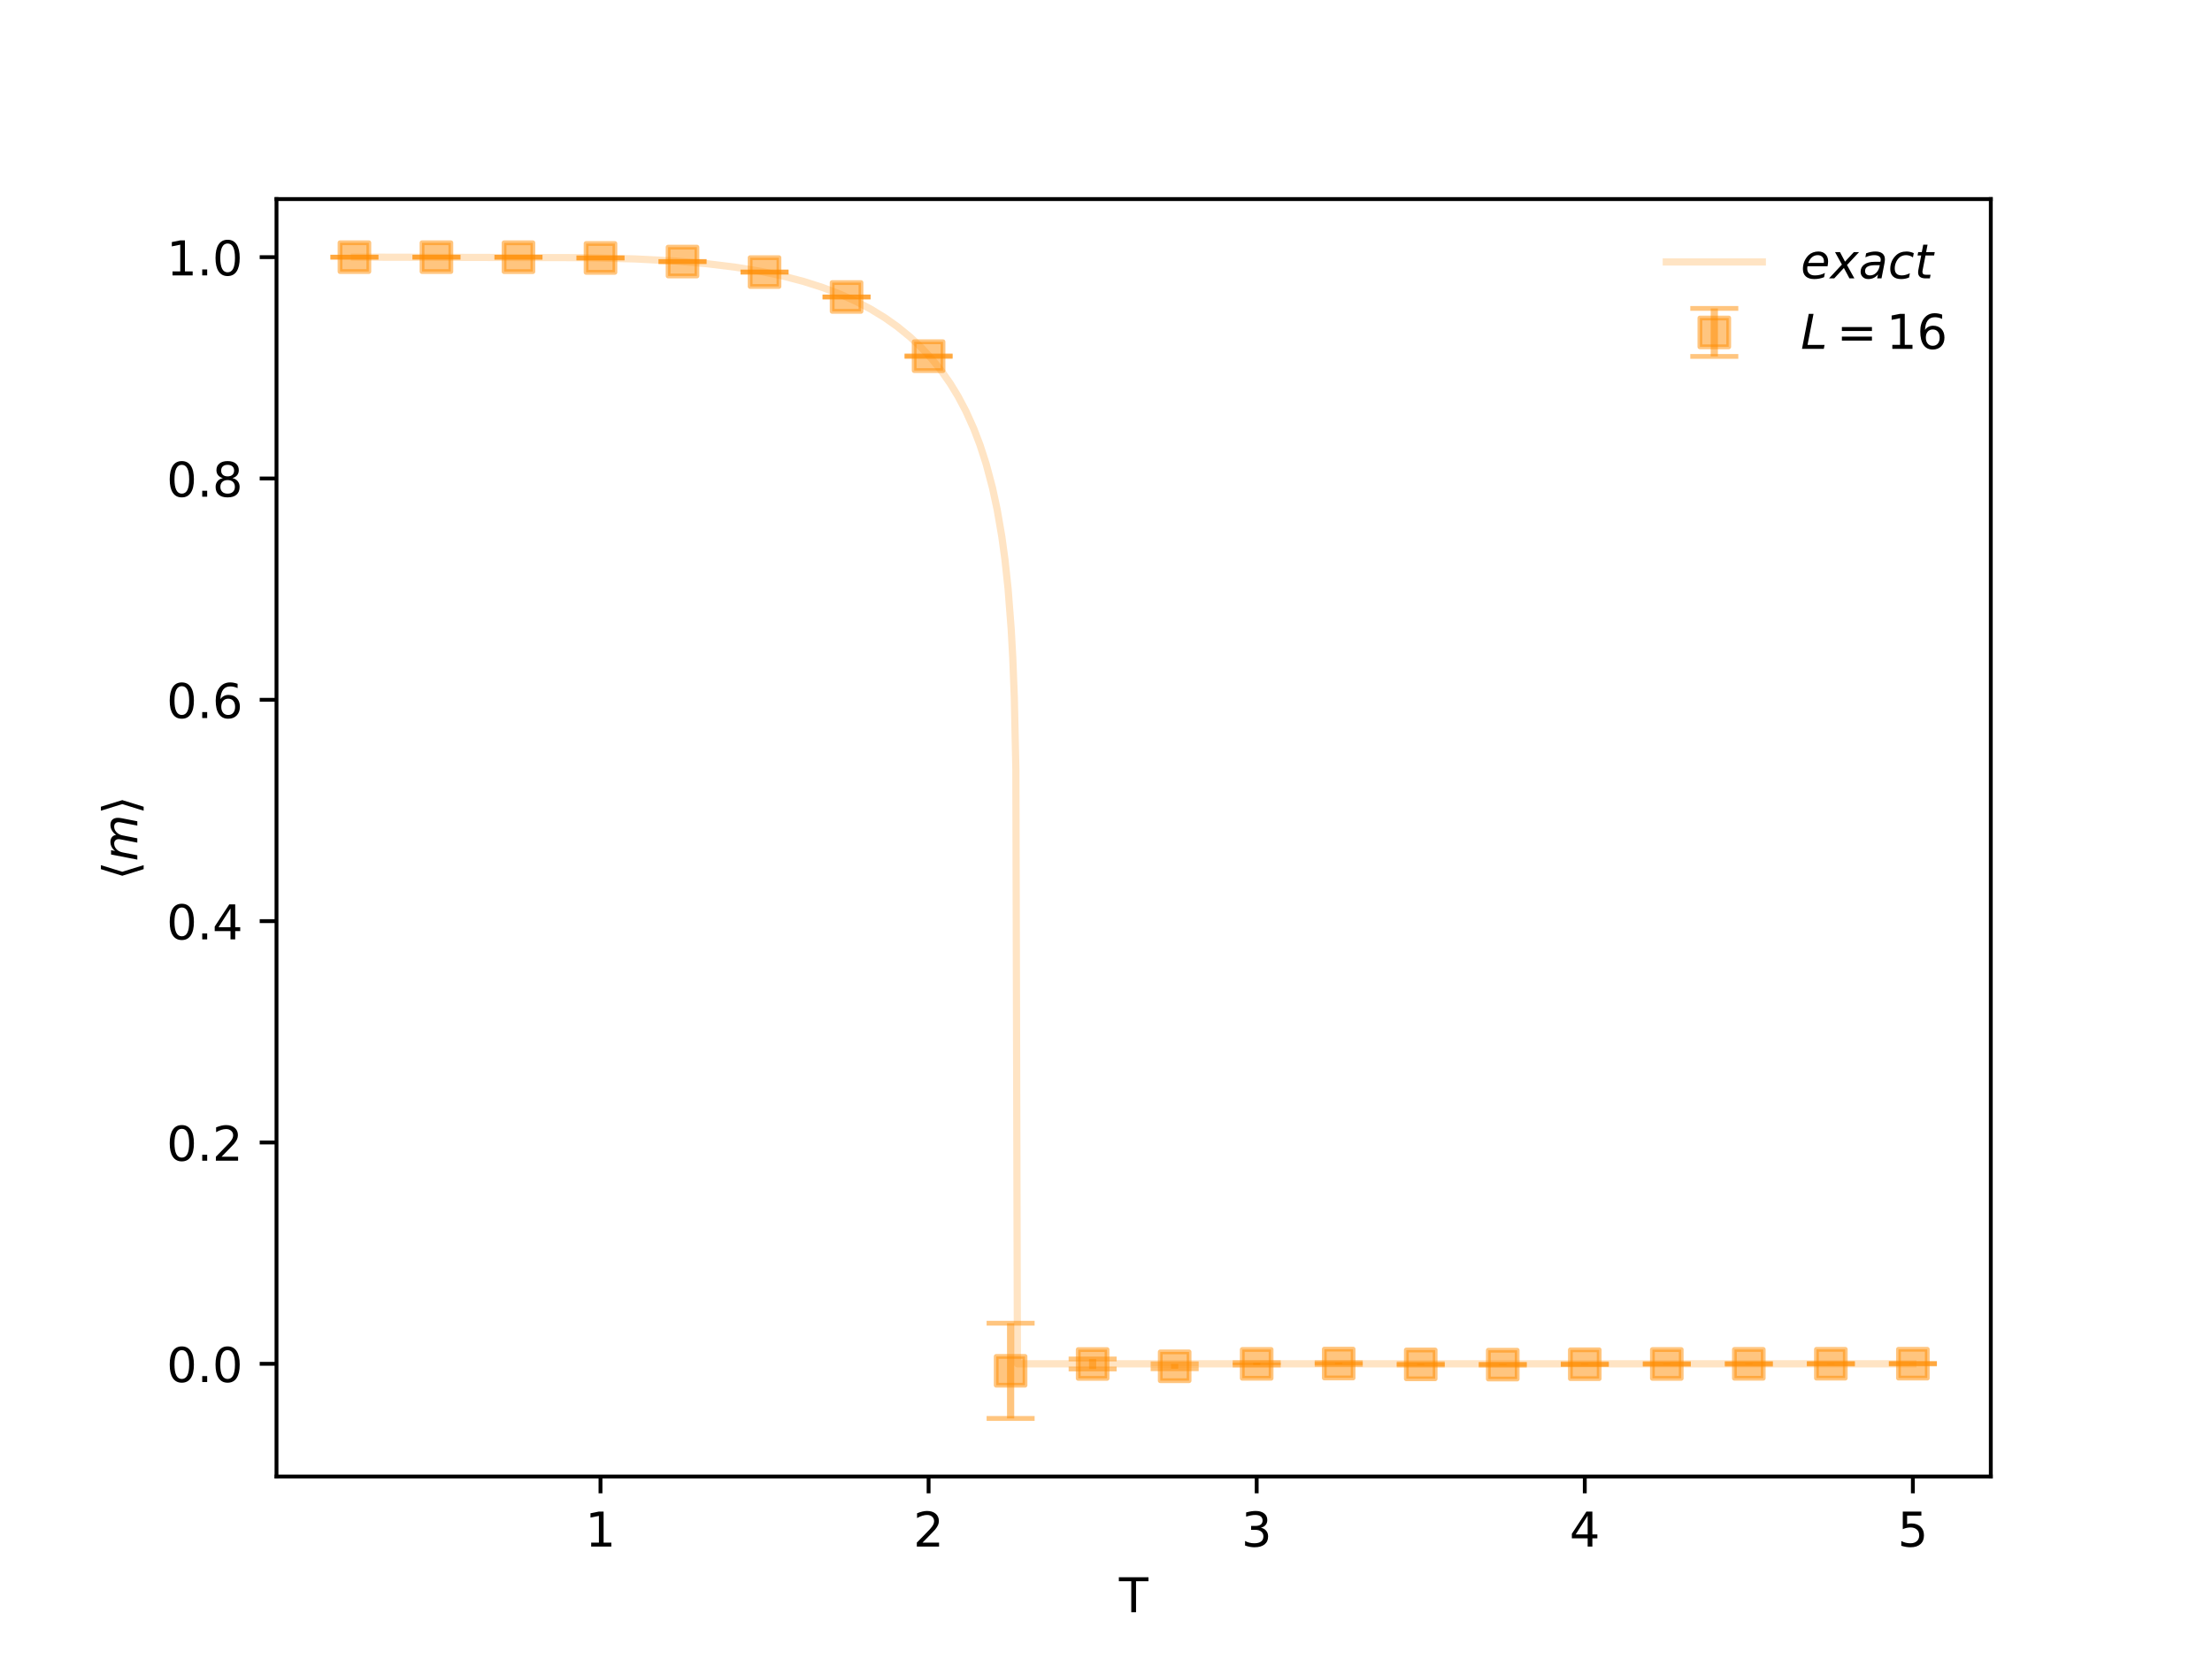 <?xml version="1.0" encoding="utf-8" standalone="no"?>
<!DOCTYPE svg PUBLIC "-//W3C//DTD SVG 1.1//EN"
  "http://www.w3.org/Graphics/SVG/1.1/DTD/svg11.dtd">
<!-- Created with matplotlib (https://matplotlib.org/) -->
<svg height="345.6pt" version="1.1" viewBox="0 0 460.8 345.6" width="460.8pt" xmlns="http://www.w3.org/2000/svg" xmlns:xlink="http://www.w3.org/1999/xlink">
 <defs>
  <style type="text/css">*{stroke-linecap:butt;stroke-linejoin:round;}</style>
 </defs>
 <g id="figure_1">
  <g id="patch_1">
   <path d="M 0 345.6 
L 460.8 345.6 
L 460.8 0 
L 0 0 
z
" style="fill:#ffffff;"/>
  </g>
  <g id="axes_1">
   <g id="patch_2">
    <path d="M 57.6 307.584 
L 414.72 307.584 
L 414.72 41.472 
L 57.6 41.472 
z
" style="fill:#ffffff;"/>
   </g>
   <g id="line2d_1">
    <path clip-path="url(#p948178f340)" d="M 73.833 53.568 
L 121.605 53.675 
L 132.329 53.941 
L 140.454 54.362 
L 147.278 54.938 
L 153.128 55.651 
L 158.327 56.501 
L 163.202 57.528 
L 167.427 58.638 
L 171.327 59.881 
L 174.901 61.242 
L 178.151 62.697 
L 181.401 64.402 
L 184.326 66.193 
L 186.926 68.03 
L 189.525 70.147 
L 191.8 72.278 
L 194.075 74.731 
L 196.025 77.148 
L 197.975 79.93 
L 199.6 82.599 
L 201.225 85.676 
L 202.85 89.286 
L 204.15 92.685 
L 205.449 96.705 
L 206.749 101.608 
L 207.724 106.139 
L 208.699 111.805 
L 209.349 116.567 
L 209.999 122.626 
L 210.649 131.033 
L 210.974 136.937 
L 211.299 145.269 
L 211.624 160.237 
L 211.949 284.104 
L 398.487 284.104 
L 398.487 284.104 
" style="fill:none;stroke:#ffe4c4;stroke-linecap:square;stroke-width:1.5;"/>
   </g>
   <g id="LineCollection_1">
    <path clip-path="url(#p948178f340)" d="M 73.833 53.568 
L 73.833 53.568 
" style="fill:none;stroke:#ff8c00;stroke-opacity:0.5;stroke-width:1.5;"/>
    <path clip-path="url(#p948178f340)" d="M 90.92 53.568 
L 90.92 53.568 
" style="fill:none;stroke:#ff8c00;stroke-opacity:0.5;stroke-width:1.5;"/>
    <path clip-path="url(#p948178f340)" d="M 108.007 53.579 
L 108.007 53.579 
" style="fill:none;stroke:#ff8c00;stroke-opacity:0.5;stroke-width:1.5;"/>
    <path clip-path="url(#p948178f340)" d="M 125.094 53.735 
L 125.094 53.733 
" style="fill:none;stroke:#ff8c00;stroke-opacity:0.5;stroke-width:1.5;"/>
    <path clip-path="url(#p948178f340)" d="M 142.181 54.489 
L 142.181 54.484 
" style="fill:none;stroke:#ff8c00;stroke-opacity:0.5;stroke-width:1.5;"/>
    <path clip-path="url(#p948178f340)" d="M 159.268 56.683 
L 159.268 56.673 
" style="fill:none;stroke:#ff8c00;stroke-opacity:0.5;stroke-width:1.5;"/>
    <path clip-path="url(#p948178f340)" d="M 176.355 61.877 
L 176.355 61.849 
" style="fill:none;stroke:#ff8c00;stroke-opacity:0.5;stroke-width:1.5;"/>
    <path clip-path="url(#p948178f340)" d="M 193.442 74.263 
L 193.442 74.129 
" style="fill:none;stroke:#ff8c00;stroke-opacity:0.5;stroke-width:1.5;"/>
    <path clip-path="url(#p948178f340)" d="M 210.529 295.488 
L 210.529 275.649 
" style="fill:none;stroke:#ff8c00;stroke-opacity:0.5;stroke-width:1.5;"/>
    <path clip-path="url(#p948178f340)" d="M 227.616 285.187 
L 227.616 283.099 
" style="fill:none;stroke:#ff8c00;stroke-opacity:0.5;stroke-width:1.5;"/>
    <path clip-path="url(#p948178f340)" d="M 244.704 285.141 
L 244.704 284.111 
" style="fill:none;stroke:#ff8c00;stroke-opacity:0.5;stroke-width:1.5;"/>
    <path clip-path="url(#p948178f340)" d="M 261.791 284.363 
L 261.791 283.873 
" style="fill:none;stroke:#ff8c00;stroke-opacity:0.5;stroke-width:1.5;"/>
    <path clip-path="url(#p948178f340)" d="M 278.878 284.215 
L 278.878 283.88 
" style="fill:none;stroke:#ff8c00;stroke-opacity:0.5;stroke-width:1.5;"/>
    <path clip-path="url(#p948178f340)" d="M 295.965 284.351 
L 295.965 284.097 
" style="fill:none;stroke:#ff8c00;stroke-opacity:0.5;stroke-width:1.5;"/>
    <path clip-path="url(#p948178f340)" d="M 313.052 284.377 
L 313.052 284.178 
" style="fill:none;stroke:#ff8c00;stroke-opacity:0.5;stroke-width:1.5;"/>
    <path clip-path="url(#p948178f340)" d="M 330.139 284.271 
L 330.139 284.112 
" style="fill:none;stroke:#ff8c00;stroke-opacity:0.5;stroke-width:1.5;"/>
    <path clip-path="url(#p948178f340)" d="M 347.226 284.206 
L 347.226 284.067 
" style="fill:none;stroke:#ff8c00;stroke-opacity:0.5;stroke-width:1.5;"/>
    <path clip-path="url(#p948178f340)" d="M 364.313 284.183 
L 364.313 284.043 
" style="fill:none;stroke:#ff8c00;stroke-opacity:0.5;stroke-width:1.5;"/>
    <path clip-path="url(#p948178f340)" d="M 381.4 284.146 
L 381.4 284.036 
" style="fill:none;stroke:#ff8c00;stroke-opacity:0.5;stroke-width:1.5;"/>
    <path clip-path="url(#p948178f340)" d="M 398.487 284.136 
L 398.487 284.025 
" style="fill:none;stroke:#ff8c00;stroke-opacity:0.5;stroke-width:1.5;"/>
   </g>
   <g id="line2d_2">
    <defs>
     <path d="M 5 0 
L -5 -0 
" id="m5603b794c0" style="stroke:#ff8c00;stroke-opacity:0.5;"/>
    </defs>
    <g clip-path="url(#p948178f340)">
     <use style="fill:#ff8c00;fill-opacity:0.5;stroke:#ff8c00;stroke-opacity:0.5;" x="73.833" xlink:href="#m5603b794c0" y="53.568"/>
     <use style="fill:#ff8c00;fill-opacity:0.5;stroke:#ff8c00;stroke-opacity:0.5;" x="90.92" xlink:href="#m5603b794c0" y="53.568"/>
     <use style="fill:#ff8c00;fill-opacity:0.5;stroke:#ff8c00;stroke-opacity:0.5;" x="108.007" xlink:href="#m5603b794c0" y="53.579"/>
     <use style="fill:#ff8c00;fill-opacity:0.5;stroke:#ff8c00;stroke-opacity:0.5;" x="125.094" xlink:href="#m5603b794c0" y="53.735"/>
     <use style="fill:#ff8c00;fill-opacity:0.5;stroke:#ff8c00;stroke-opacity:0.5;" x="142.181" xlink:href="#m5603b794c0" y="54.489"/>
     <use style="fill:#ff8c00;fill-opacity:0.5;stroke:#ff8c00;stroke-opacity:0.5;" x="159.268" xlink:href="#m5603b794c0" y="56.683"/>
     <use style="fill:#ff8c00;fill-opacity:0.5;stroke:#ff8c00;stroke-opacity:0.5;" x="176.355" xlink:href="#m5603b794c0" y="61.877"/>
     <use style="fill:#ff8c00;fill-opacity:0.5;stroke:#ff8c00;stroke-opacity:0.5;" x="193.442" xlink:href="#m5603b794c0" y="74.263"/>
     <use style="fill:#ff8c00;fill-opacity:0.5;stroke:#ff8c00;stroke-opacity:0.5;" x="210.529" xlink:href="#m5603b794c0" y="295.488"/>
     <use style="fill:#ff8c00;fill-opacity:0.5;stroke:#ff8c00;stroke-opacity:0.5;" x="227.616" xlink:href="#m5603b794c0" y="285.187"/>
     <use style="fill:#ff8c00;fill-opacity:0.5;stroke:#ff8c00;stroke-opacity:0.5;" x="244.704" xlink:href="#m5603b794c0" y="285.141"/>
     <use style="fill:#ff8c00;fill-opacity:0.5;stroke:#ff8c00;stroke-opacity:0.5;" x="261.791" xlink:href="#m5603b794c0" y="284.363"/>
     <use style="fill:#ff8c00;fill-opacity:0.5;stroke:#ff8c00;stroke-opacity:0.5;" x="278.878" xlink:href="#m5603b794c0" y="284.215"/>
     <use style="fill:#ff8c00;fill-opacity:0.5;stroke:#ff8c00;stroke-opacity:0.5;" x="295.965" xlink:href="#m5603b794c0" y="284.351"/>
     <use style="fill:#ff8c00;fill-opacity:0.5;stroke:#ff8c00;stroke-opacity:0.5;" x="313.052" xlink:href="#m5603b794c0" y="284.377"/>
     <use style="fill:#ff8c00;fill-opacity:0.5;stroke:#ff8c00;stroke-opacity:0.5;" x="330.139" xlink:href="#m5603b794c0" y="284.271"/>
     <use style="fill:#ff8c00;fill-opacity:0.5;stroke:#ff8c00;stroke-opacity:0.5;" x="347.226" xlink:href="#m5603b794c0" y="284.206"/>
     <use style="fill:#ff8c00;fill-opacity:0.5;stroke:#ff8c00;stroke-opacity:0.5;" x="364.313" xlink:href="#m5603b794c0" y="284.183"/>
     <use style="fill:#ff8c00;fill-opacity:0.5;stroke:#ff8c00;stroke-opacity:0.5;" x="381.4" xlink:href="#m5603b794c0" y="284.146"/>
     <use style="fill:#ff8c00;fill-opacity:0.5;stroke:#ff8c00;stroke-opacity:0.5;" x="398.487" xlink:href="#m5603b794c0" y="284.136"/>
    </g>
   </g>
   <g id="line2d_3">
    <g clip-path="url(#p948178f340)">
     <use style="fill:#ff8c00;fill-opacity:0.5;stroke:#ff8c00;stroke-opacity:0.5;" x="73.833" xlink:href="#m5603b794c0" y="53.568"/>
     <use style="fill:#ff8c00;fill-opacity:0.5;stroke:#ff8c00;stroke-opacity:0.5;" x="90.92" xlink:href="#m5603b794c0" y="53.568"/>
     <use style="fill:#ff8c00;fill-opacity:0.5;stroke:#ff8c00;stroke-opacity:0.5;" x="108.007" xlink:href="#m5603b794c0" y="53.579"/>
     <use style="fill:#ff8c00;fill-opacity:0.5;stroke:#ff8c00;stroke-opacity:0.5;" x="125.094" xlink:href="#m5603b794c0" y="53.733"/>
     <use style="fill:#ff8c00;fill-opacity:0.5;stroke:#ff8c00;stroke-opacity:0.5;" x="142.181" xlink:href="#m5603b794c0" y="54.484"/>
     <use style="fill:#ff8c00;fill-opacity:0.5;stroke:#ff8c00;stroke-opacity:0.5;" x="159.268" xlink:href="#m5603b794c0" y="56.673"/>
     <use style="fill:#ff8c00;fill-opacity:0.5;stroke:#ff8c00;stroke-opacity:0.5;" x="176.355" xlink:href="#m5603b794c0" y="61.849"/>
     <use style="fill:#ff8c00;fill-opacity:0.5;stroke:#ff8c00;stroke-opacity:0.5;" x="193.442" xlink:href="#m5603b794c0" y="74.129"/>
     <use style="fill:#ff8c00;fill-opacity:0.5;stroke:#ff8c00;stroke-opacity:0.5;" x="210.529" xlink:href="#m5603b794c0" y="275.649"/>
     <use style="fill:#ff8c00;fill-opacity:0.5;stroke:#ff8c00;stroke-opacity:0.5;" x="227.616" xlink:href="#m5603b794c0" y="283.099"/>
     <use style="fill:#ff8c00;fill-opacity:0.5;stroke:#ff8c00;stroke-opacity:0.5;" x="244.704" xlink:href="#m5603b794c0" y="284.111"/>
     <use style="fill:#ff8c00;fill-opacity:0.5;stroke:#ff8c00;stroke-opacity:0.5;" x="261.791" xlink:href="#m5603b794c0" y="283.873"/>
     <use style="fill:#ff8c00;fill-opacity:0.5;stroke:#ff8c00;stroke-opacity:0.5;" x="278.878" xlink:href="#m5603b794c0" y="283.88"/>
     <use style="fill:#ff8c00;fill-opacity:0.5;stroke:#ff8c00;stroke-opacity:0.5;" x="295.965" xlink:href="#m5603b794c0" y="284.097"/>
     <use style="fill:#ff8c00;fill-opacity:0.5;stroke:#ff8c00;stroke-opacity:0.5;" x="313.052" xlink:href="#m5603b794c0" y="284.178"/>
     <use style="fill:#ff8c00;fill-opacity:0.5;stroke:#ff8c00;stroke-opacity:0.5;" x="330.139" xlink:href="#m5603b794c0" y="284.112"/>
     <use style="fill:#ff8c00;fill-opacity:0.5;stroke:#ff8c00;stroke-opacity:0.5;" x="347.226" xlink:href="#m5603b794c0" y="284.067"/>
     <use style="fill:#ff8c00;fill-opacity:0.5;stroke:#ff8c00;stroke-opacity:0.5;" x="364.313" xlink:href="#m5603b794c0" y="284.043"/>
     <use style="fill:#ff8c00;fill-opacity:0.5;stroke:#ff8c00;stroke-opacity:0.5;" x="381.4" xlink:href="#m5603b794c0" y="284.036"/>
     <use style="fill:#ff8c00;fill-opacity:0.5;stroke:#ff8c00;stroke-opacity:0.5;" x="398.487" xlink:href="#m5603b794c0" y="284.025"/>
    </g>
   </g>
   <g id="line2d_4">
    <defs>
     <path d="M -3 3 
L 3 3 
L 3 -3 
L -3 -3 
z
" id="m098c42a9d0" style="stroke:#ff8c00;stroke-linejoin:miter;stroke-opacity:0.5;"/>
    </defs>
    <g clip-path="url(#p948178f340)">
     <use style="fill:#ff8c00;fill-opacity:0.5;stroke:#ff8c00;stroke-linejoin:miter;stroke-opacity:0.5;" x="73.833" xlink:href="#m098c42a9d0" y="53.568"/>
     <use style="fill:#ff8c00;fill-opacity:0.5;stroke:#ff8c00;stroke-linejoin:miter;stroke-opacity:0.5;" x="90.92" xlink:href="#m098c42a9d0" y="53.568"/>
     <use style="fill:#ff8c00;fill-opacity:0.5;stroke:#ff8c00;stroke-linejoin:miter;stroke-opacity:0.5;" x="108.007" xlink:href="#m098c42a9d0" y="53.579"/>
     <use style="fill:#ff8c00;fill-opacity:0.5;stroke:#ff8c00;stroke-linejoin:miter;stroke-opacity:0.5;" x="125.094" xlink:href="#m098c42a9d0" y="53.734"/>
     <use style="fill:#ff8c00;fill-opacity:0.5;stroke:#ff8c00;stroke-linejoin:miter;stroke-opacity:0.5;" x="142.181" xlink:href="#m098c42a9d0" y="54.486"/>
     <use style="fill:#ff8c00;fill-opacity:0.5;stroke:#ff8c00;stroke-linejoin:miter;stroke-opacity:0.5;" x="159.268" xlink:href="#m098c42a9d0" y="56.678"/>
     <use style="fill:#ff8c00;fill-opacity:0.5;stroke:#ff8c00;stroke-linejoin:miter;stroke-opacity:0.5;" x="176.355" xlink:href="#m098c42a9d0" y="61.863"/>
     <use style="fill:#ff8c00;fill-opacity:0.5;stroke:#ff8c00;stroke-linejoin:miter;stroke-opacity:0.5;" x="193.442" xlink:href="#m098c42a9d0" y="74.196"/>
     <use style="fill:#ff8c00;fill-opacity:0.5;stroke:#ff8c00;stroke-linejoin:miter;stroke-opacity:0.5;" x="210.529" xlink:href="#m098c42a9d0" y="285.568"/>
     <use style="fill:#ff8c00;fill-opacity:0.5;stroke:#ff8c00;stroke-linejoin:miter;stroke-opacity:0.5;" x="227.616" xlink:href="#m098c42a9d0" y="284.143"/>
     <use style="fill:#ff8c00;fill-opacity:0.5;stroke:#ff8c00;stroke-linejoin:miter;stroke-opacity:0.5;" x="244.704" xlink:href="#m098c42a9d0" y="284.626"/>
     <use style="fill:#ff8c00;fill-opacity:0.5;stroke:#ff8c00;stroke-linejoin:miter;stroke-opacity:0.5;" x="261.791" xlink:href="#m098c42a9d0" y="284.118"/>
     <use style="fill:#ff8c00;fill-opacity:0.5;stroke:#ff8c00;stroke-linejoin:miter;stroke-opacity:0.5;" x="278.878" xlink:href="#m098c42a9d0" y="284.048"/>
     <use style="fill:#ff8c00;fill-opacity:0.5;stroke:#ff8c00;stroke-linejoin:miter;stroke-opacity:0.5;" x="295.965" xlink:href="#m098c42a9d0" y="284.224"/>
     <use style="fill:#ff8c00;fill-opacity:0.5;stroke:#ff8c00;stroke-linejoin:miter;stroke-opacity:0.5;" x="313.052" xlink:href="#m098c42a9d0" y="284.278"/>
     <use style="fill:#ff8c00;fill-opacity:0.5;stroke:#ff8c00;stroke-linejoin:miter;stroke-opacity:0.5;" x="330.139" xlink:href="#m098c42a9d0" y="284.191"/>
     <use style="fill:#ff8c00;fill-opacity:0.5;stroke:#ff8c00;stroke-linejoin:miter;stroke-opacity:0.5;" x="347.226" xlink:href="#m098c42a9d0" y="284.137"/>
     <use style="fill:#ff8c00;fill-opacity:0.5;stroke:#ff8c00;stroke-linejoin:miter;stroke-opacity:0.5;" x="364.313" xlink:href="#m098c42a9d0" y="284.113"/>
     <use style="fill:#ff8c00;fill-opacity:0.5;stroke:#ff8c00;stroke-linejoin:miter;stroke-opacity:0.5;" x="381.4" xlink:href="#m098c42a9d0" y="284.091"/>
     <use style="fill:#ff8c00;fill-opacity:0.5;stroke:#ff8c00;stroke-linejoin:miter;stroke-opacity:0.5;" x="398.487" xlink:href="#m098c42a9d0" y="284.081"/>
    </g>
   </g>
   <g id="matplotlib.axis_1">
    <g id="xtick_1">
     <g id="line2d_5">
      <defs>
       <path d="M 0 0 
L 0 3.5 
" id="m801dfbe34e" style="stroke:#000000;stroke-width:0.8;"/>
      </defs>
      <g>
       <use style="stroke:#000000;stroke-width:0.8;" x="125.094" xlink:href="#m801dfbe34e" y="307.584"/>
      </g>
     </g>
     <g id="text_1">
      <!-- 1 -->
      <g transform="translate(121.913 322.182)scale(0.1 -0.1)">
       <defs>
        <path d="M 12.406 8.297 
L 28.516 8.297 
L 28.516 63.922 
L 10.984 60.406 
L 10.984 69.391 
L 28.422 72.906 
L 38.281 72.906 
L 38.281 8.297 
L 54.391 8.297 
L 54.391 0 
L 12.406 0 
z
" id="DejaVuSans-49"/>
       </defs>
       <use xlink:href="#DejaVuSans-49"/>
      </g>
     </g>
    </g>
    <g id="xtick_2">
     <g id="line2d_6">
      <g>
       <use style="stroke:#000000;stroke-width:0.8;" x="193.442" xlink:href="#m801dfbe34e" y="307.584"/>
      </g>
     </g>
     <g id="text_2">
      <!-- 2 -->
      <g transform="translate(190.261 322.182)scale(0.1 -0.1)">
       <defs>
        <path d="M 19.188 8.297 
L 53.609 8.297 
L 53.609 0 
L 7.328 0 
L 7.328 8.297 
Q 12.938 14.109 22.625 23.891 
Q 32.328 33.688 34.812 36.531 
Q 39.547 41.844 41.422 45.531 
Q 43.312 49.219 43.312 52.781 
Q 43.312 58.594 39.234 62.25 
Q 35.156 65.922 28.609 65.922 
Q 23.969 65.922 18.812 64.312 
Q 13.672 62.703 7.812 59.422 
L 7.812 69.391 
Q 13.766 71.781 18.938 73 
Q 24.125 74.219 28.422 74.219 
Q 39.75 74.219 46.484 68.547 
Q 53.219 62.891 53.219 53.422 
Q 53.219 48.922 51.531 44.891 
Q 49.859 40.875 45.406 35.406 
Q 44.188 33.984 37.641 27.219 
Q 31.109 20.453 19.188 8.297 
z
" id="DejaVuSans-50"/>
       </defs>
       <use xlink:href="#DejaVuSans-50"/>
      </g>
     </g>
    </g>
    <g id="xtick_3">
     <g id="line2d_7">
      <g>
       <use style="stroke:#000000;stroke-width:0.8;" x="261.791" xlink:href="#m801dfbe34e" y="307.584"/>
      </g>
     </g>
     <g id="text_3">
      <!-- 3 -->
      <g transform="translate(258.609 322.182)scale(0.1 -0.1)">
       <defs>
        <path d="M 40.578 39.312 
Q 47.656 37.797 51.625 33 
Q 55.609 28.219 55.609 21.188 
Q 55.609 10.406 48.188 4.484 
Q 40.766 -1.422 27.094 -1.422 
Q 22.516 -1.422 17.656 -0.516 
Q 12.797 0.391 7.625 2.203 
L 7.625 11.719 
Q 11.719 9.328 16.594 8.109 
Q 21.484 6.891 26.812 6.891 
Q 36.078 6.891 40.938 10.547 
Q 45.797 14.203 45.797 21.188 
Q 45.797 27.641 41.281 31.266 
Q 36.766 34.906 28.719 34.906 
L 20.219 34.906 
L 20.219 43.016 
L 29.109 43.016 
Q 36.375 43.016 40.234 45.922 
Q 44.094 48.828 44.094 54.297 
Q 44.094 59.906 40.109 62.906 
Q 36.141 65.922 28.719 65.922 
Q 24.656 65.922 20.016 65.031 
Q 15.375 64.156 9.812 62.312 
L 9.812 71.094 
Q 15.438 72.656 20.344 73.438 
Q 25.25 74.219 29.594 74.219 
Q 40.828 74.219 47.359 69.109 
Q 53.906 64.016 53.906 55.328 
Q 53.906 49.266 50.438 45.094 
Q 46.969 40.922 40.578 39.312 
z
" id="DejaVuSans-51"/>
       </defs>
       <use xlink:href="#DejaVuSans-51"/>
      </g>
     </g>
    </g>
    <g id="xtick_4">
     <g id="line2d_8">
      <g>
       <use style="stroke:#000000;stroke-width:0.8;" x="330.139" xlink:href="#m801dfbe34e" y="307.584"/>
      </g>
     </g>
     <g id="text_4">
      <!-- 4 -->
      <g transform="translate(326.958 322.182)scale(0.1 -0.1)">
       <defs>
        <path d="M 37.797 64.312 
L 12.891 25.391 
L 37.797 25.391 
z
M 35.203 72.906 
L 47.609 72.906 
L 47.609 25.391 
L 58.016 25.391 
L 58.016 17.188 
L 47.609 17.188 
L 47.609 0 
L 37.797 0 
L 37.797 17.188 
L 4.891 17.188 
L 4.891 26.703 
z
" id="DejaVuSans-52"/>
       </defs>
       <use xlink:href="#DejaVuSans-52"/>
      </g>
     </g>
    </g>
    <g id="xtick_5">
     <g id="line2d_9">
      <g>
       <use style="stroke:#000000;stroke-width:0.8;" x="398.487" xlink:href="#m801dfbe34e" y="307.584"/>
      </g>
     </g>
     <g id="text_5">
      <!-- 5 -->
      <g transform="translate(395.306 322.182)scale(0.1 -0.1)">
       <defs>
        <path d="M 10.797 72.906 
L 49.516 72.906 
L 49.516 64.594 
L 19.828 64.594 
L 19.828 46.734 
Q 21.969 47.469 24.109 47.828 
Q 26.266 48.188 28.422 48.188 
Q 40.625 48.188 47.75 41.5 
Q 54.891 34.812 54.891 23.391 
Q 54.891 11.625 47.562 5.094 
Q 40.234 -1.422 26.906 -1.422 
Q 22.312 -1.422 17.547 -0.641 
Q 12.797 0.141 7.719 1.703 
L 7.719 11.625 
Q 12.109 9.234 16.797 8.062 
Q 21.484 6.891 26.703 6.891 
Q 35.156 6.891 40.078 11.328 
Q 45.016 15.766 45.016 23.391 
Q 45.016 31 40.078 35.438 
Q 35.156 39.891 26.703 39.891 
Q 22.75 39.891 18.812 39.016 
Q 14.891 38.141 10.797 36.281 
z
" id="DejaVuSans-53"/>
       </defs>
       <use xlink:href="#DejaVuSans-53"/>
      </g>
     </g>
    </g>
    <g id="text_6">
     <!-- T -->
     <g transform="translate(233.106 335.861)scale(0.1 -0.1)">
      <defs>
       <path d="M -0.297 72.906 
L 61.375 72.906 
L 61.375 64.594 
L 35.5 64.594 
L 35.5 0 
L 25.594 0 
L 25.594 64.594 
L -0.297 64.594 
z
" id="DejaVuSans-84"/>
      </defs>
      <use xlink:href="#DejaVuSans-84"/>
     </g>
    </g>
   </g>
   <g id="matplotlib.axis_2">
    <g id="ytick_1">
     <g id="line2d_10">
      <defs>
       <path d="M 0 0 
L -3.5 0 
" id="m73d2968204" style="stroke:#000000;stroke-width:0.8;"/>
      </defs>
      <g>
       <use style="stroke:#000000;stroke-width:0.8;" x="57.6" xlink:href="#m73d2968204" y="284.104"/>
      </g>
     </g>
     <g id="text_7">
      <!-- 0.0 -->
      <g transform="translate(34.697 287.903)scale(0.1 -0.1)">
       <defs>
        <path d="M 31.781 66.406 
Q 24.172 66.406 20.328 58.906 
Q 16.5 51.422 16.5 36.375 
Q 16.5 21.391 20.328 13.891 
Q 24.172 6.391 31.781 6.391 
Q 39.453 6.391 43.281 13.891 
Q 47.125 21.391 47.125 36.375 
Q 47.125 51.422 43.281 58.906 
Q 39.453 66.406 31.781 66.406 
z
M 31.781 74.219 
Q 44.047 74.219 50.516 64.516 
Q 56.984 54.828 56.984 36.375 
Q 56.984 17.969 50.516 8.266 
Q 44.047 -1.422 31.781 -1.422 
Q 19.531 -1.422 13.062 8.266 
Q 6.594 17.969 6.594 36.375 
Q 6.594 54.828 13.062 64.516 
Q 19.531 74.219 31.781 74.219 
z
" id="DejaVuSans-48"/>
        <path d="M 10.688 12.406 
L 21 12.406 
L 21 0 
L 10.688 0 
z
" id="DejaVuSans-46"/>
       </defs>
       <use xlink:href="#DejaVuSans-48"/>
       <use x="63.623" xlink:href="#DejaVuSans-46"/>
       <use x="95.41" xlink:href="#DejaVuSans-48"/>
      </g>
     </g>
    </g>
    <g id="ytick_2">
     <g id="line2d_11">
      <g>
       <use style="stroke:#000000;stroke-width:0.8;" x="57.6" xlink:href="#m73d2968204" y="237.997"/>
      </g>
     </g>
     <g id="text_8">
      <!-- 0.2 -->
      <g transform="translate(34.697 241.796)scale(0.1 -0.1)">
       <use xlink:href="#DejaVuSans-48"/>
       <use x="63.623" xlink:href="#DejaVuSans-46"/>
       <use x="95.41" xlink:href="#DejaVuSans-50"/>
      </g>
     </g>
    </g>
    <g id="ytick_3">
     <g id="line2d_12">
      <g>
       <use style="stroke:#000000;stroke-width:0.8;" x="57.6" xlink:href="#m73d2968204" y="191.889"/>
      </g>
     </g>
     <g id="text_9">
      <!-- 0.4 -->
      <g transform="translate(34.697 195.689)scale(0.1 -0.1)">
       <use xlink:href="#DejaVuSans-48"/>
       <use x="63.623" xlink:href="#DejaVuSans-46"/>
       <use x="95.41" xlink:href="#DejaVuSans-52"/>
      </g>
     </g>
    </g>
    <g id="ytick_4">
     <g id="line2d_13">
      <g>
       <use style="stroke:#000000;stroke-width:0.8;" x="57.6" xlink:href="#m73d2968204" y="145.782"/>
      </g>
     </g>
     <g id="text_10">
      <!-- 0.6 -->
      <g transform="translate(34.697 149.582)scale(0.1 -0.1)">
       <defs>
        <path d="M 33.016 40.375 
Q 26.375 40.375 22.484 35.828 
Q 18.609 31.297 18.609 23.391 
Q 18.609 15.531 22.484 10.953 
Q 26.375 6.391 33.016 6.391 
Q 39.656 6.391 43.531 10.953 
Q 47.406 15.531 47.406 23.391 
Q 47.406 31.297 43.531 35.828 
Q 39.656 40.375 33.016 40.375 
z
M 52.594 71.297 
L 52.594 62.312 
Q 48.875 64.062 45.094 64.984 
Q 41.312 65.922 37.594 65.922 
Q 27.828 65.922 22.672 59.328 
Q 17.531 52.734 16.797 39.406 
Q 19.672 43.656 24.016 45.922 
Q 28.375 48.188 33.594 48.188 
Q 44.578 48.188 50.953 41.516 
Q 57.328 34.859 57.328 23.391 
Q 57.328 12.156 50.688 5.359 
Q 44.047 -1.422 33.016 -1.422 
Q 20.359 -1.422 13.672 8.266 
Q 6.984 17.969 6.984 36.375 
Q 6.984 53.656 15.188 63.938 
Q 23.391 74.219 37.203 74.219 
Q 40.922 74.219 44.703 73.484 
Q 48.484 72.75 52.594 71.297 
z
" id="DejaVuSans-54"/>
       </defs>
       <use xlink:href="#DejaVuSans-48"/>
       <use x="63.623" xlink:href="#DejaVuSans-46"/>
       <use x="95.41" xlink:href="#DejaVuSans-54"/>
      </g>
     </g>
    </g>
    <g id="ytick_5">
     <g id="line2d_14">
      <g>
       <use style="stroke:#000000;stroke-width:0.8;" x="57.6" xlink:href="#m73d2968204" y="99.675"/>
      </g>
     </g>
     <g id="text_11">
      <!-- 0.8 -->
      <g transform="translate(34.697 103.474)scale(0.1 -0.1)">
       <defs>
        <path d="M 31.781 34.625 
Q 24.75 34.625 20.719 30.859 
Q 16.703 27.094 16.703 20.516 
Q 16.703 13.922 20.719 10.156 
Q 24.75 6.391 31.781 6.391 
Q 38.812 6.391 42.859 10.172 
Q 46.922 13.969 46.922 20.516 
Q 46.922 27.094 42.891 30.859 
Q 38.875 34.625 31.781 34.625 
z
M 21.922 38.812 
Q 15.578 40.375 12.031 44.719 
Q 8.5 49.078 8.5 55.328 
Q 8.5 64.062 14.719 69.141 
Q 20.953 74.219 31.781 74.219 
Q 42.672 74.219 48.875 69.141 
Q 55.078 64.062 55.078 55.328 
Q 55.078 49.078 51.531 44.719 
Q 48 40.375 41.703 38.812 
Q 48.828 37.156 52.797 32.312 
Q 56.781 27.484 56.781 20.516 
Q 56.781 9.906 50.312 4.234 
Q 43.844 -1.422 31.781 -1.422 
Q 19.734 -1.422 13.25 4.234 
Q 6.781 9.906 6.781 20.516 
Q 6.781 27.484 10.781 32.312 
Q 14.797 37.156 21.922 38.812 
z
M 18.312 54.391 
Q 18.312 48.734 21.844 45.562 
Q 25.391 42.391 31.781 42.391 
Q 38.141 42.391 41.719 45.562 
Q 45.312 48.734 45.312 54.391 
Q 45.312 60.062 41.719 63.234 
Q 38.141 66.406 31.781 66.406 
Q 25.391 66.406 21.844 63.234 
Q 18.312 60.062 18.312 54.391 
z
" id="DejaVuSans-56"/>
       </defs>
       <use xlink:href="#DejaVuSans-48"/>
       <use x="63.623" xlink:href="#DejaVuSans-46"/>
       <use x="95.41" xlink:href="#DejaVuSans-56"/>
      </g>
     </g>
    </g>
    <g id="ytick_6">
     <g id="line2d_15">
      <g>
       <use style="stroke:#000000;stroke-width:0.8;" x="57.6" xlink:href="#m73d2968204" y="53.568"/>
      </g>
     </g>
     <g id="text_12">
      <!-- 1.0 -->
      <g transform="translate(34.697 57.367)scale(0.1 -0.1)">
       <use xlink:href="#DejaVuSans-49"/>
       <use x="63.623" xlink:href="#DejaVuSans-46"/>
       <use x="95.41" xlink:href="#DejaVuSans-48"/>
      </g>
     </g>
    </g>
    <g id="text_13">
     <!-- $\langle m \rangle$ -->
     <g transform="translate(28.617 183.328)rotate(-90)scale(0.1 -0.1)">
      <defs>
       <path d="M 8.938 31.344 
L 22.703 75.875 
L 31 75.875 
L 17.234 31.344 
L 31 -13.188 
L 22.703 -13.188 
z
" id="DejaVuSans-10216"/>
       <path d="M 89.797 33.016 
L 83.406 0 
L 74.422 0 
L 80.719 32.719 
Q 81.109 34.812 81.297 36.328 
Q 81.5 37.844 81.5 38.922 
Q 81.5 43.312 79.047 45.75 
Q 76.609 48.188 72.219 48.188 
Q 65.672 48.188 60.547 43.281 
Q 55.422 38.375 53.906 30.516 
L 47.906 0 
L 38.922 0 
L 45.312 32.719 
Q 45.703 34.516 45.891 36.047 
Q 46.094 37.594 46.094 38.812 
Q 46.094 43.266 43.656 45.719 
Q 41.219 48.188 36.922 48.188 
Q 30.281 48.188 25.141 43.281 
Q 20.016 38.375 18.5 30.516 
L 12.5 0 
L 3.516 0 
L 14.203 54.688 
L 23.188 54.688 
L 21.484 46.188 
Q 25.141 50.984 30.047 53.484 
Q 34.969 56 40.578 56 
Q 46.531 56 50.359 52.875 
Q 54.203 49.75 54.984 44.188 
Q 59.078 49.953 64.469 52.969 
Q 69.875 56 75.875 56 
Q 82.906 56 86.734 51.953 
Q 90.578 47.906 90.578 40.484 
Q 90.578 38.875 90.375 36.938 
Q 90.188 35.016 89.797 33.016 
z
" id="DejaVuSans-Oblique-109"/>
       <path d="M 30.078 31.344 
L 16.312 -13.188 
L 8.016 -13.188 
L 21.781 31.344 
L 8.016 75.875 
L 16.312 75.875 
z
" id="DejaVuSans-10217"/>
      </defs>
      <use transform="translate(0 0.125)" xlink:href="#DejaVuSans-10216"/>
      <use transform="translate(39.014 0.125)" xlink:href="#DejaVuSans-Oblique-109"/>
      <use transform="translate(136.426 0.125)" xlink:href="#DejaVuSans-10217"/>
     </g>
    </g>
   </g>
   <g id="patch_3">
    <path d="M 57.6 307.584 
L 57.6 41.472 
" style="fill:none;stroke:#000000;stroke-linecap:square;stroke-linejoin:miter;stroke-width:0.8;"/>
   </g>
   <g id="patch_4">
    <path d="M 414.72 307.584 
L 414.72 41.472 
" style="fill:none;stroke:#000000;stroke-linecap:square;stroke-linejoin:miter;stroke-width:0.8;"/>
   </g>
   <g id="patch_5">
    <path d="M 57.6 307.584 
L 414.72 307.584 
" style="fill:none;stroke:#000000;stroke-linecap:square;stroke-linejoin:miter;stroke-width:0.8;"/>
   </g>
   <g id="patch_6">
    <path d="M 57.6 41.472 
L 414.72 41.472 
" style="fill:none;stroke:#000000;stroke-linecap:square;stroke-linejoin:miter;stroke-width:0.8;"/>
   </g>
   <g id="legend_1">
    <g id="line2d_16">
     <path d="M 347.12 54.57 
L 367.12 54.57 
" style="fill:none;stroke:#ffe4c4;stroke-linecap:square;stroke-width:1.5;"/>
    </g>
    <g id="line2d_17"/>
    <g id="text_14">
     <!-- $exact$ -->
     <g transform="translate(375.12 58.07)scale(0.1 -0.1)">
      <defs>
       <path d="M 48.094 32.234 
Q 48.25 33.016 48.312 33.844 
Q 48.391 34.672 48.391 35.5 
Q 48.391 41.453 44.891 44.922 
Q 41.406 48.391 35.406 48.391 
Q 28.719 48.391 23.578 44.156 
Q 18.453 39.938 15.828 32.172 
z
M 55.906 25.203 
L 14.109 25.203 
Q 13.812 23.344 13.719 22.266 
Q 13.625 21.188 13.625 20.406 
Q 13.625 13.625 17.797 9.906 
Q 21.969 6.203 29.594 6.203 
Q 35.453 6.203 40.672 7.516 
Q 45.906 8.844 50.391 11.375 
L 48.688 2.484 
Q 43.844 0.531 38.688 -0.438 
Q 33.547 -1.422 28.219 -1.422 
Q 16.844 -1.422 10.719 4.016 
Q 4.594 9.469 4.594 19.484 
Q 4.594 28.031 7.641 35.375 
Q 10.688 42.719 16.609 48.484 
Q 20.406 52.094 25.656 54.047 
Q 30.906 56 36.812 56 
Q 46.094 56 51.578 50.438 
Q 57.078 44.875 57.078 35.5 
Q 57.078 33.25 56.781 30.688 
Q 56.5 28.125 55.906 25.203 
z
" id="DejaVuSans-Oblique-101"/>
       <path d="M 60.016 54.688 
L 34.906 27.875 
L 50.297 0 
L 39.984 0 
L 28.422 21.688 
L 8.297 0 
L -2.594 0 
L 24.312 28.812 
L 10.016 54.688 
L 20.312 54.688 
L 30.812 34.906 
L 49.125 54.688 
z
" id="DejaVuSans-Oblique-120"/>
       <path d="M 53.719 31.203 
L 47.609 0 
L 38.625 0 
L 40.281 8.297 
Q 36.328 3.422 31.266 1 
Q 26.219 -1.422 20.016 -1.422 
Q 13.031 -1.422 8.562 2.844 
Q 4.109 7.125 4.109 13.812 
Q 4.109 23.391 11.75 28.953 
Q 19.391 34.516 32.812 34.516 
L 45.312 34.516 
L 45.797 36.922 
Q 45.906 37.312 45.953 37.766 
Q 46 38.234 46 39.203 
Q 46 43.562 42.453 45.969 
Q 38.922 48.391 32.516 48.391 
Q 28.125 48.391 23.5 47.266 
Q 18.891 46.141 14.016 43.891 
L 15.578 52.203 
Q 20.656 54.109 25.516 55.047 
Q 30.375 56 34.906 56 
Q 44.578 56 49.625 51.797 
Q 54.688 47.609 54.688 39.594 
Q 54.688 37.984 54.438 35.812 
Q 54.203 33.641 53.719 31.203 
z
M 44 27.484 
L 35.016 27.484 
Q 23.969 27.484 18.672 24.531 
Q 13.375 21.578 13.375 15.375 
Q 13.375 11.078 16.078 8.641 
Q 18.797 6.203 23.578 6.203 
Q 30.906 6.203 36.375 11.453 
Q 41.844 16.703 43.609 25.484 
z
" id="DejaVuSans-Oblique-97"/>
       <path d="M 53.609 52.594 
L 51.812 43.703 
Q 48.578 46.047 44.938 47.219 
Q 41.312 48.391 37.406 48.391 
Q 33.109 48.391 29.219 46.875 
Q 25.344 45.359 22.703 42.578 
Q 18.5 38.328 16.203 32.609 
Q 13.922 26.906 13.922 20.797 
Q 13.922 13.422 17.609 9.812 
Q 21.297 6.203 28.812 6.203 
Q 32.516 6.203 36.688 7.328 
Q 40.875 8.453 45.406 10.688 
L 43.703 1.812 
Q 39.797 0.203 35.672 -0.609 
Q 31.547 -1.422 27.203 -1.422 
Q 16.312 -1.422 10.453 4.016 
Q 4.594 9.469 4.594 19.578 
Q 4.594 28.078 7.641 35.234 
Q 10.688 42.391 16.703 48.094 
Q 20.797 52 26.312 54 
Q 31.844 56 38.375 56 
Q 42.188 56 45.938 55.141 
Q 49.703 54.297 53.609 52.594 
z
" id="DejaVuSans-Oblique-99"/>
       <path d="M 42.281 54.688 
L 40.922 47.703 
L 23 47.703 
L 17.188 18.016 
Q 16.891 16.359 16.75 15.234 
Q 16.609 14.109 16.609 13.484 
Q 16.609 10.359 18.484 8.938 
Q 20.359 7.516 24.516 7.516 
L 33.594 7.516 
L 32.078 0 
L 23.484 0 
Q 15.484 0 11.547 3.125 
Q 7.625 6.25 7.625 12.594 
Q 7.625 13.719 7.766 15.062 
Q 7.906 16.406 8.203 18.016 
L 14.016 47.703 
L 6.391 47.703 
L 7.812 54.688 
L 15.281 54.688 
L 18.312 70.219 
L 27.297 70.219 
L 24.312 54.688 
z
" id="DejaVuSans-Oblique-116"/>
      </defs>
      <use transform="translate(0 0.781)" xlink:href="#DejaVuSans-Oblique-101"/>
      <use transform="translate(61.523 0.781)" xlink:href="#DejaVuSans-Oblique-120"/>
      <use transform="translate(120.703 0.781)" xlink:href="#DejaVuSans-Oblique-97"/>
      <use transform="translate(181.982 0.781)" xlink:href="#DejaVuSans-Oblique-99"/>
      <use transform="translate(236.963 0.781)" xlink:href="#DejaVuSans-Oblique-116"/>
     </g>
    </g>
    <g id="LineCollection_2">
     <path d="M 357.12 74.249 
L 357.12 64.249 
" style="fill:none;stroke:#ff8c00;stroke-opacity:0.5;stroke-width:1.5;"/>
    </g>
    <g id="line2d_18">
     <g>
      <use style="fill:#ff8c00;fill-opacity:0.5;stroke:#ff8c00;stroke-opacity:0.5;" x="357.12" xlink:href="#m5603b794c0" y="74.249"/>
     </g>
    </g>
    <g id="line2d_19">
     <g>
      <use style="fill:#ff8c00;fill-opacity:0.5;stroke:#ff8c00;stroke-opacity:0.5;" x="357.12" xlink:href="#m5603b794c0" y="64.249"/>
     </g>
    </g>
    <g id="line2d_20"/>
    <g id="line2d_21">
     <g>
      <use style="fill:#ff8c00;fill-opacity:0.5;stroke:#ff8c00;stroke-linejoin:miter;stroke-opacity:0.5;" x="357.12" xlink:href="#m098c42a9d0" y="69.249"/>
     </g>
    </g>
    <g id="text_15">
     <!-- $L=16$ -->
     <g transform="translate(375.12 72.749)scale(0.1 -0.1)">
      <defs>
       <path d="M 16.797 72.906 
L 26.703 72.906 
L 14.203 8.203 
L 49.703 8.203 
L 48.094 0 
L 2.688 0 
z
" id="DejaVuSans-Oblique-76"/>
       <path d="M 10.594 45.406 
L 73.188 45.406 
L 73.188 37.203 
L 10.594 37.203 
z
M 10.594 25.484 
L 73.188 25.484 
L 73.188 17.188 
L 10.594 17.188 
z
" id="DejaVuSans-61"/>
      </defs>
      <use transform="translate(0 0.781)" xlink:href="#DejaVuSans-Oblique-76"/>
      <use transform="translate(75.195 0.781)" xlink:href="#DejaVuSans-61"/>
      <use transform="translate(178.467 0.781)" xlink:href="#DejaVuSans-49"/>
      <use transform="translate(242.09 0.781)" xlink:href="#DejaVuSans-54"/>
     </g>
    </g>
   </g>
  </g>
 </g>
 <defs>
  <clipPath id="p948178f340">
   <rect height="266.112" width="357.12" x="57.6" y="41.472"/>
  </clipPath>
 </defs>
</svg>
